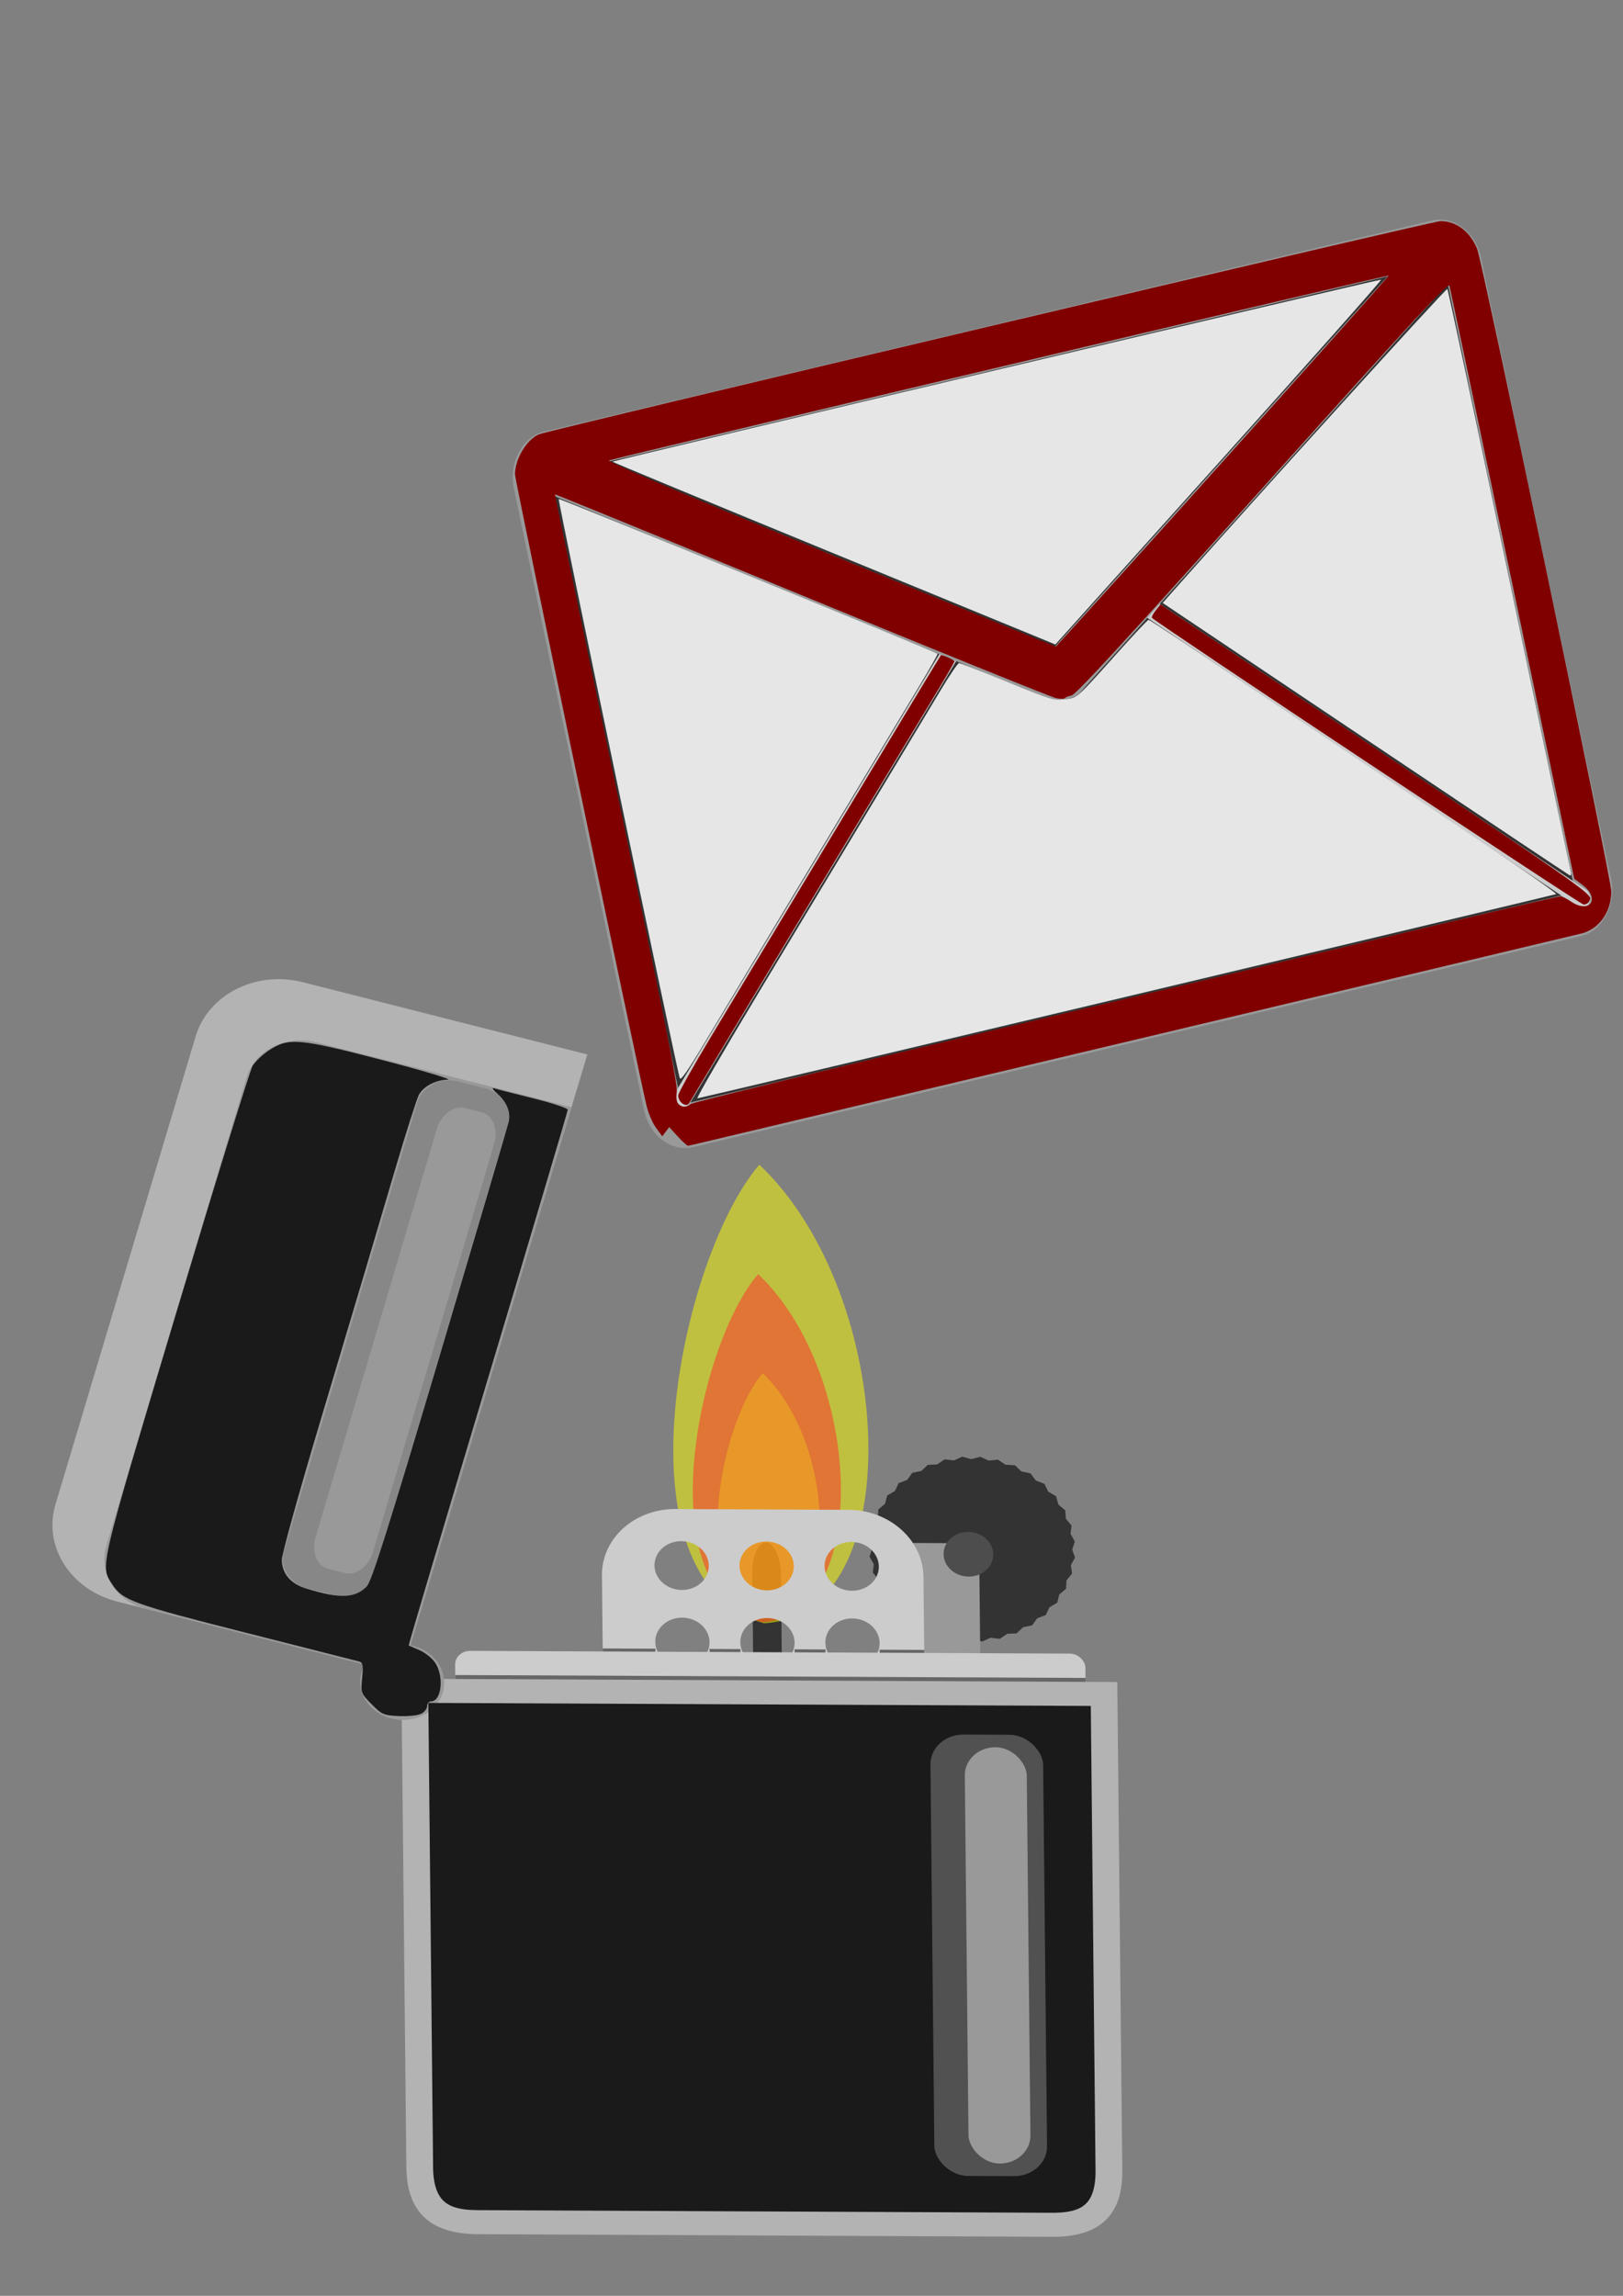 <?xml version="1.0" encoding="UTF-8" standalone="no"?>
<svg
   xmlns:dc="http://purl.org/dc/elements/1.1/"
   xmlns:cc="http://creativecommons.org/ns#"
   xmlns:rdf="http://www.w3.org/1999/02/22-rdf-syntax-ns#"
   xmlns:svg="http://www.w3.org/2000/svg"
   xmlns="http://www.w3.org/2000/svg"
   xmlns:sodipodi="http://sodipodi.sourceforge.net/DTD/sodipodi-0.dtd"
   xmlns:inkscape="http://www.inkscape.org/namespaces/inkscape"
   width="210mm"
   height="297mm"
   viewBox="0 0 210 297"
   version="1.1"
   id="svg8"
   inkscape:version="1.0.1 (3bc2e813f5, 2020-09-07)"
   sodipodi:docname="logo.svg">
  <rect x="0" y="0" width="210" height="297" fill="#808080" stroke="none"/>
  <defs
     id="defs2" />
  <sodipodi:namedview
     id="base"
     pagecolor="#ffffff"
     bordercolor="#666666"
     borderopacity="1.0"
     inkscape:pageopacity="0.0"
     inkscape:pageshadow="2"
     inkscape:zoom="0.70000001"
     inkscape:cx="327.12978"
     inkscape:cy="537.34601"
     inkscape:document-units="mm"
     inkscape:current-layer="layer1"
     inkscape:document-rotation="0"
     showgrid="false"
     inkscape:window-width="1912"
     inkscape:window-height="1031"
     inkscape:window-x="0"
     inkscape:window-y="22"
     inkscape:window-maximized="0" />
  <g
     inkscape:label="Layer 1"
     inkscape:groupmode="layer"
     id="layer1">
    <g
       id="g3767"
       transform="matrix(-0.711,0.169,0.174,0.831,124.082,-489.315)"
       style="fill:#333333;image-rendering:crisp-edges">
      <rect
         id="rect2981"
         style="fill:#333333;stroke:#999999;stroke-width:6.719;stroke-linecap:round"
         ry="3.828"
         height="104.64"
         width="169.31"
         y="613.65"
         x="59.487" />
      <g
         id="g3761"
         style="fill:#333333;stroke:#cccccc"
         transform="matrix(1,0,0,-1,0.25,1316.4)">
        <path
           id="path3763"
           inkscape:connector-curvature="0"
           sodipodi:nodetypes="cc"
           style="fill:#333333;fill-rule:evenodd;stroke:#cccccc;stroke-width:3;stroke-linecap:round"
           d="m 61.653,600.35 64.967,58.73" />
        <path
           id="path3765"
           inkscape:connector-curvature="0"
           sodipodi:nodetypes="cc"
           style="fill:#333333;fill-rule:evenodd;stroke:#cccccc;stroke-width:3;stroke-linecap:round"
           d="M 160.44,660.52 224.7,602.5" />
      </g>
      <g
         id="g3757"
         transform="translate(-0.466,-4)"
         style="fill:#333333">
        <path
           id="path2641"
           style="fill:#333333;fill-rule:evenodd;stroke:#999999;stroke-width:8;stroke-linecap:round"
           inkscape:connector-curvature="0"
           d="M 65.953,621.13 143.83,668.4" />
        <path
           id="path3755"
           style="fill:#333333;fill-rule:evenodd;stroke:#999999;stroke-width:8;stroke-linecap:round"
           inkscape:connector-curvature="0"
           d="m 145.39,668.4 77.87,-47.27" />
      </g>
      <path
         style="fill:#e6e6e6;stroke-width:1.01"
         d="M 271.51,516.522 C 156.504,489.163 61.89,466.582 61.256,466.342 c -0.633,-0.24 20.049,-14.606 45.962,-31.924 25.913,-17.318 70.899,-47.433 99.97,-66.923 29.071,-19.489 53.182,-35.435 53.58,-35.435 0.398,0 7.144,7.159 14.991,15.91 20.775,23.166 19.714,22.232 26.175,23.04 5.37,0.671 6.35,0.373 28.078,-8.521 12.383,-5.069 22.991,-9.216 23.574,-9.216 0.583,0 4.672,6.023 9.087,13.385 9.919,16.538 45.116,74.957 87.945,145.967 17.843,29.585 31.892,53.757 31.218,53.715 -0.674,-0.041 -95.32,-22.46 -210.326,-49.818 z"
         id="path387"
         transform="matrix(0.354,-0.072,0.074,0.303,10.004,577.662)" />
      <path
         style="fill:#e6e6e6;stroke-width:1.01"
         d="m 54.127,455.178 c 0.325,-1.323 13.86,-65.817 30.08,-143.321 16.219,-77.504 29.805,-141.271 30.191,-141.704 0.52,-0.585 95.713,104.226 135.669,149.376 l 3.81,4.305 -99.19,66.49 c -54.555,36.57 -99.631,66.663 -100.17,66.874 -0.559,0.219 -0.726,-0.648 -0.389,-2.02 z"
         id="path389"
         transform="matrix(0.354,-0.072,0.074,0.303,10.004,577.662)" />
      <path
         style="fill:#e6e6e6;stroke-width:1.01"
         d="m 226.242,255.033 c -44.107,-49.029 -79.845,-89.283 -79.417,-89.453 0.736,-0.293 375.84,88.493 376.451,89.105 0.159,0.159 -46.932,19.678 -104.648,43.375 -57.715,23.697 -106.569,43.768 -108.565,44.601 l -3.628,1.516 z"
         id="path391"
         transform="matrix(0.354,-0.072,0.074,0.303,10.004,577.662)" />
      <path
         style="fill:#e6e6e6;stroke-width:1.01"
         d="M 477.482,537.794 C 466.01,518.67 393.655,398.603 373.093,364.567 c -5.142,-8.512 -9.18,-15.645 -8.972,-15.853 0.964,-0.964 185.091,-76.174 185.496,-75.769 0.508,0.508 -58.002,280.836 -59.18,283.537 -0.539,1.235 -3.99,-3.744 -12.955,-18.688 z"
         id="path393"
         transform="matrix(0.354,-0.072,0.074,0.303,10.004,577.662)" />
      <path
         style="fill:#e6e6e6;stroke-width:1.01"
         d=""
         id="path395"
         transform="matrix(0.354,-0.072,0.074,0.303,10.004,577.662)" />
      <path
         style="fill:#800000;stroke-width:1.01"
         d="M 483.642,588.935 C 482.531,588.671 385.026,565.527 266.964,537.505 148.902,509.482 50.623,486.101 48.564,485.547 c -8.547,-2.301 -14.375,-10.712 -14.31,-20.652 0.042,-6.457 62.978,-308.209 65.583,-314.442 3.579,-8.565 10.227,-13.547 18.001,-13.49 4.077,0.03 435.792,102.084 441.352,104.333 6.035,2.44 11.829,12.087 11.829,19.694 0,2.6 -60.104,291.408 -64.245,308.706 -0.935,3.906 -2.933,8.613 -4.679,11.023 l -3.047,4.206 -1.701,-2.255 -1.701,-2.255 -4.256,4.617 c -2.341,2.539 -4.587,4.564 -4.993,4.5 -0.405,-0.065 -1.646,-0.333 -2.757,-0.597 z m 7.588,-20.008 c 0.822,-0.991 1.059,-3.064 0.672,-5.889 -0.468,-3.412 5.956,-35.607 29.576,-148.226 16.596,-79.127 30.072,-143.97 29.948,-144.096 -0.124,-0.126 -54.519,22.091 -120.878,49.372 -66.358,27.281 -122.366,49.94 -124.462,50.353 -2.095,0.413 -4.018,0.414 -4.272,0.003 -0.254,-0.411 -1.722,-1.001 -3.261,-1.309 -2.144,-0.43 -24.054,-24.202 -93.703,-101.667 -77.961,-86.71 -90.991,-100.78 -91.511,-98.817 -0.334,1.259 -14.188,67.065 -30.788,146.236 l -30.181,143.947 -4.072,3.067 c -8.914,6.715 -3.489,14.316 5.741,8.044 2.044,-1.389 4.356,-2.525 5.138,-2.525 0.782,0 31.83,7.226 68.997,16.057 37.166,8.831 132.351,31.407 211.522,50.167 79.171,18.761 144.612,34.718 145.426,35.461 1.957,1.787 4.54,1.711 6.109,-0.179 z M 416.751,300.017 c 79.419,-32.616 109.484,-45.392 108.143,-45.956 -2.786,-1.171 -381.323,-90.88 -381.736,-90.466 -0.397,0.397 162.363,181.597 163.117,181.597 0.262,0 49.976,-20.329 110.476,-45.175 z"
         id="path401"
         transform="matrix(0.354,-0.072,0.074,0.303,10.004,577.662)" />
      <path
         style="fill:#800000;stroke-width:1.01"
         d="m 45.074,469.89 c -1.526,-3.977 -10.372,2.185 177.237,-123.471 l 32.624,-21.851 2.403,2.988 c 1.322,1.643 2.096,3.268 1.721,3.61 -4.17,3.799 -209.722,140.295 -211.273,140.295 -1.16,0 -2.381,-0.707 -2.712,-1.571 z"
         id="path403"
         transform="matrix(0.354,-0.072,0.074,0.303,10.004,577.662)" />
      <path
         style="fill:#800000;stroke-width:1.01"
         d="m 485.828,568.688 c -1.013,-1.676 -31.925,-52.98 -71.363,-118.44 -22.929,-38.057 -45.495,-75.474 -50.148,-83.147 -4.653,-7.674 -8.46,-14.279 -8.46,-14.678 0,-0.691 6.196,-3.412 6.649,-2.92 0.327,0.355 27.555,45.442 63.585,105.291 17.727,29.446 39.632,65.799 48.678,80.783 9.046,14.985 16.448,28.19 16.448,29.345 0,3.322 -3.978,6.102 -5.389,3.766 z"
         id="path405"
         transform="matrix(0.354,-0.072,0.074,0.303,10.004,577.662)" />
    </g>
    <g
       inkscape:label="Ebene 1"
       id="layer1-5"
       transform="matrix(0.218,0.001,0.002,0.196,14.257,143.382)"
       inkscape:transform-center-x="8.2352948"
       inkscape:transform-center-y="-13.150974">
      <path
         style="opacity:0.5;fill:#ffffff;fill-opacity:1;stroke:none;stroke-width:9.5;stroke-linecap:square;stroke-linejoin:miter;stroke-miterlimit:4;stroke-dasharray:none;stroke-opacity:1"
         d="m -665.043,293.092 c -7.249,0 -13.382,5.842 -13.084,13.084 2.842,69.249 10.205,121.92 0,239.008 -0.629,7.221 5.836,13.084 13.084,13.084 9.949,-66.514 12.931,-196.649 7.283,-246.292 -0.812,-7.203 -0.035,-18.885 -7.283,-18.885 z"
         id="rect3349"
         inkscape:connector-curvature="0"
         sodipodi:nodetypes="sssccs" />
      <g
         id="g88">
        <rect
           style="opacity:1;fill:#333333;fill-opacity:1;stroke:none;stroke-width:9.5;stroke-linecap:square;stroke-linejoin:miter;stroke-miterlimit:4;stroke-dasharray:none;stroke-opacity:1"
           id="rect3432"
           width="17.004"
           height="143.965"
           x="378.309"
           y="284.592"
           ry="19.838" />
        <path
           style="opacity:0.5;fill:#ffff00;fill-opacity:1;stroke:none;stroke-width:9.5;stroke-linecap:square;stroke-linejoin:miter;stroke-miterlimit:4;stroke-dasharray:none;stroke-opacity:1"
           d="m 384.976,337.904 c -90.045,-27.491 -47.688,-241.496 0,-302.686 81.393,86.105 86.615,297.519 0,302.686 z"
           id="path3380"
           inkscape:connector-curvature="0"
           sodipodi:nodetypes="ccc" />
        <path
           sodipodi:nodetypes="ccc"
           inkscape:connector-curvature="0"
           id="path3382"
           d="m 383.588,337.199 c -68.347,-20.867 -36.196,-183.303 0,-229.747 61.779,65.356 65.743,225.826 0,229.747 z"
           style="opacity:0.5;fill:#ff2a2a;fill-opacity:1;stroke:none;stroke-width:9.5;stroke-linecap:square;stroke-linejoin:miter;stroke-miterlimit:4;stroke-dasharray:none;stroke-opacity:1" />
        <path
           style="opacity:0.5;fill:#ffff00;fill-opacity:0.502;stroke:none;stroke-width:9.5;stroke-linecap:square;stroke-linejoin:miter;stroke-miterlimit:4;stroke-dasharray:none;stroke-opacity:1"
           d="m 385.665,331.093 c -47.068,-14.37 -24.927,-126.234 0,-158.219 42.545,45.009 45.275,155.519 0,158.219 z"
           id="path3384"
           inkscape:connector-curvature="0"
           sodipodi:nodetypes="ccc" />
        <path
           inkscape:transform-center-y="1.525086"
           inkscape:transform-center-x="-1.5250786"
           d="m 552.265,331.609 -5.118,2.201 -3.056,4.658 -5.422,1.279 -3.819,4.056 -5.562,0.318 -4.465,3.331 -5.532,-0.653 -4.976,2.506 -5.335,-1.603 -5.335,1.603 -4.976,-2.506 -5.532,0.653 -4.465,-3.331 -5.562,-0.318 -3.819,-4.056 -5.422,-1.279 -3.056,-4.658 -5.118,-2.201 -2.201,-5.118 -4.658,-3.056 -1.279,-5.422 -4.056,-3.819 -0.318,-5.562 -3.331,-4.465 0.653,-5.532 -2.506,-4.976 1.603,-5.335 -1.603,-5.335 2.506,-4.976 -0.653,-5.532 3.331,-4.465 0.318,-5.562 4.056,-3.819 1.279,-5.422 4.658,-3.056 2.201,-5.118 5.118,-2.201 3.056,-4.658 5.422,-1.279 3.819,-4.056 5.562,-0.318 4.465,-3.331 5.532,0.653 4.976,-2.506 5.335,1.603 5.335,-1.603 4.976,2.506 5.532,-0.653 4.465,3.331 5.562,0.318 3.819,4.056 5.422,1.279 3.056,4.658 5.118,2.201 2.201,5.118 4.658,3.056 1.279,5.422 4.056,3.819 0.318,5.562 3.331,4.465 -0.653,5.532 2.506,4.976 -1.603,5.335 1.603,5.335 -2.506,4.976 0.653,5.532 -3.331,4.465 -0.318,5.562 -4.056,3.819 -1.279,5.422 -4.658,3.056 z"
           inkscape:randomized="0"
           inkscape:rounded="0"
           inkscape:flatsided="false"
           sodipodi:arg2="0.87266462"
           sodipodi:arg1="0.78539816"
           sodipodi:r2="59.376923"
           sodipodi:r1="61.213329"
           sodipodi:cy="288.32489"
           sodipodi:cx="508.98029"
           sodipodi:sides="36"
           id="path3428"
           style="opacity:1;fill:#333333;fill-opacity:1;stroke:none;stroke-width:9.5;stroke-linecap:square;stroke-linejoin:miter;stroke-miterlimit:4;stroke-dasharray:none;stroke-opacity:1"
           sodipodi:type="star" />
        <rect
           ry="19.838"
           y="284.455"
           x="455.305"
           height="143.965"
           width="57.813"
           id="rect3430"
           style="opacity:1;fill:#999999;fill-opacity:1;stroke:none;stroke-width:9.5;stroke-linecap:square;stroke-linejoin:miter;stroke-miterlimit:4;stroke-dasharray:none;stroke-opacity:1" />
        <path
           inkscape:connector-curvature="0"
           id="rect3373"
           d="m 333.174,262.769 c -24.436,0 -44.108,19.674 -44.108,44.11 v 105.504 c 0,24.436 19.672,44.11 44.108,44.11 h 102.614 c 24.436,0 44.108,-19.674 44.108,-44.11 V 306.879 c 0,-24.436 -19.672,-44.11 -44.108,-44.11 z m 3.238,21.204 a 16.093,16.093 0 0 1 16.093,16.093 16.093,16.093 0 0 1 -16.093,16.094 16.093,16.093 0 0 1 -16.093,-16.094 16.093,16.093 0 0 1 16.093,-16.093 z m 50.477,0 a 16.093,16.093 0 0 1 16.094,16.093 16.093,16.093 0 0 1 -16.094,16.094 16.093,16.093 0 0 1 -16.093,-16.094 16.093,16.093 0 0 1 16.093,-16.093 z m 50.478,0 a 16.093,16.093 0 0 1 16.093,16.093 16.093,16.093 0 0 1 -16.093,16.094 16.093,16.093 0 0 1 -16.093,-16.094 16.093,16.093 0 0 1 16.093,-16.093 z m -100.955,50.478 a 16.093,16.093 0 0 1 16.093,16.093 16.093,16.093 0 0 1 -16.093,16.094 16.093,16.093 0 0 1 -16.093,-16.094 16.093,16.093 0 0 1 16.093,-16.093 z m 50.477,0 a 16.093,16.093 0 0 1 16.094,16.093 16.093,16.093 0 0 1 -16.094,16.094 16.093,16.093 0 0 1 -16.093,-16.094 16.093,16.093 0 0 1 16.093,-16.093 z m 50.478,0 a 16.093,16.093 0 0 1 16.093,16.093 16.093,16.093 0 0 1 -16.093,16.094 16.093,16.093 0 0 1 -16.093,-16.094 16.093,16.093 0 0 1 16.093,-16.093 z m -100.955,50.477 a 16.093,16.093 0 0 1 16.093,16.094 16.093,16.093 0 0 1 -16.093,16.093 16.093,16.093 0 0 1 -16.093,-16.093 16.093,16.093 0 0 1 16.093,-16.094 z m 50.477,0 a 16.093,16.093 0 0 1 16.094,16.094 16.093,16.093 0 0 1 -16.094,16.093 16.093,16.093 0 0 1 -16.093,-16.093 16.093,16.093 0 0 1 16.093,-16.094 z m 50.478,0 a 16.093,16.093 0 0 1 16.093,16.094 16.093,16.093 0 0 1 -16.093,16.093 16.093,16.093 0 0 1 -16.093,-16.093 16.093,16.093 0 0 1 16.093,-16.094 z"
           style="opacity:1;fill:#cccccc;fill-opacity:1;stroke:none;stroke-width:9.5;stroke-linecap:square;stroke-linejoin:miter;stroke-miterlimit:4;stroke-dasharray:none;stroke-opacity:1" />
        <path
           inkscape:connector-curvature="0"
           id="rect3448"
           d="m 289.066,355.004 v 63.379 c 0,2.748 0.26,5.431 0.736,8.037 h 189.357 c 0.476,-2.606 0.736,-5.289 0.736,-8.037 v -63.379 h -26.525 a 16.093,16.093 0 0 1 0.09,1.541 16.093,16.093 0 0 1 -16.094,16.094 16.093,16.093 0 0 1 -16.092,-16.094 16.093,16.093 0 0 1 0.076,-1.541 h -18.457 a 16.093,16.093 0 0 1 0.088,1.541 16.093,16.093 0 0 1 -16.094,16.094 16.093,16.093 0 0 1 -16.092,-16.094 16.093,16.093 0 0 1 0.076,-1.541 h -18.457 a 16.093,16.093 0 0 1 0.088,1.541 16.093,16.093 0 0 1 -16.092,16.094 16.093,16.093 0 0 1 -16.092,-16.094 16.093,16.093 0 0 1 0.076,-1.541 h -31.33 z m 47.346,35.924 a 16.093,16.093 0 0 1 16.092,16.096 16.093,16.093 0 0 1 -16.092,16.092 16.093,16.093 0 0 1 -16.092,-16.092 16.093,16.093 0 0 1 16.092,-16.096 z m 50.477,0 a 16.093,16.093 0 0 1 16.094,16.096 16.093,16.093 0 0 1 -16.094,16.092 16.093,16.093 0 0 1 -16.092,-16.092 16.093,16.093 0 0 1 16.092,-16.096 z m 50.479,0 a 16.093,16.093 0 0 1 16.094,16.096 16.093,16.093 0 0 1 -16.094,16.092 16.093,16.093 0 0 1 -16.092,-16.092 16.093,16.093 0 0 1 16.092,-16.096 z"
           style="opacity:1;fill:#666666;fill-opacity:1;stroke:none;stroke-width:9.5;stroke-linecap:square;stroke-linejoin:miter;stroke-miterlimit:4;stroke-dasharray:none;stroke-opacity:1" />
        <rect
           style="opacity:1;fill:#cccccc;fill-opacity:1;stroke:none;stroke-width:9.5;stroke-linecap:square;stroke-linejoin:miter;stroke-miterlimit:4;stroke-dasharray:none;stroke-opacity:1"
           id="rect3446"
           width="374.084"
           height="71.416"
           x="201.381"
           y="357.004"
           ry="9.069" />
        <rect
           ry="0"
           y="373.004"
           x="201.381"
           height="71.416"
           width="374.084"
           id="rect3454"
           style="opacity:1;fill:#666666;fill-opacity:1;stroke:none;stroke-width:9.5;stroke-linecap:square;stroke-linejoin:miter;stroke-miterlimit:4;stroke-dasharray:none;stroke-opacity:1" />
        <path
           sodipodi:nodetypes="sscccss"
           inkscape:connector-curvature="0"
           id="rect3352"
           d="m -34.89,261.653 c -7.7,27.691 8.392,56.183 36.082,63.884 L 169.686,372.392 283.533,-37.002 115.04,-83.858 c -27.691,-7.7 -56.182,8.394 -63.882,36.085 z"
           style="opacity:1;fill:#b3b3b3;fill-opacity:1;stroke:none;stroke-width:9.5;stroke-linecap:square;stroke-linejoin:miter;stroke-miterlimit:4;stroke-dasharray:none;stroke-opacity:1" />
        <path
           sodipodi:nodetypes="csssscc"
           inkscape:connector-curvature="0"
           id="path3365"
           d="M 169.377,375.611 V 698.125 c 0,28.741 13.139,43.881 41.881,43.881 h 341.168 c 28.741,0 41.881,-15.139 41.881,-43.881 V 375.611 Z"
           style="opacity:1;fill:#b3b3b3;fill-opacity:1;stroke:none;stroke-width:9.5;stroke-linecap:square;stroke-linejoin:miter;stroke-miterlimit:4;stroke-dasharray:none;stroke-opacity:1" />
        <circle
           r="24.939"
           cy="377.878"
           cx="169.836"
           id="path3371"
           style="opacity:1;fill:#999999;fill-opacity:1;stroke:none;stroke-width:9.5;stroke-linecap:square;stroke-linejoin:miter;stroke-miterlimit:4;stroke-dasharray:none;stroke-opacity:1" />
        <circle
           r="14.737"
           cy="291.726"
           cx="506.713"
           id="path3434"
           style="opacity:1;fill:#4d4d4d;fill-opacity:1;stroke:none;stroke-width:9.5;stroke-linecap:square;stroke-linejoin:miter;stroke-miterlimit:4;stroke-dasharray:none;stroke-opacity:1" />
        <path
           d="M 185.248,391.482 V 698.125 c 0,11.952 2.655,18.415 5.9,21.896 3.246,3.481 8.525,6.113 20.109,6.113 h 341.168 c 11.584,0 16.864,-2.632 20.109,-6.113 3.246,-3.481 5.9,-9.944 5.9,-21.896 V 391.482 Z"
           id="path3438"
           style="opacity:1;fill:#1a1a1a;fill-opacity:1;stroke:none;stroke-width:9.5;stroke-linecap:square;stroke-linejoin:miter;stroke-miterlimit:4;stroke-dasharray:none;stroke-opacity:1"
           inkscape:original="M 169.37695 375.61133 L 169.37695 698.125 C 169.37695 726.86644 182.51637 742.00586 211.25781 742.00586 L 552.42578 742.00586 C 581.16721 742.00586 594.30664 726.86644 594.30664 698.125 L 594.30664 375.61133 L 169.37695 375.61133 z "
           inkscape:radius="-15.870207"
           sodipodi:type="inkscape:offset" />
        <rect
           ry="19.838"
           y="410.752"
           x="482.908"
           height="291.332"
           width="66.882"
           id="rect3440"
           style="opacity:0.25;fill:#f9f9f9;fill-opacity:1;stroke:none;stroke-width:9.5;stroke-linecap:square;stroke-linejoin:miter;stroke-miterlimit:4;stroke-dasharray:none;stroke-opacity:1" />
        <path
           d="m 100.049,-67.701 c -14.373,0.419 -27.338,9.859 -31.484,24.768 L -17.482,266.492 c -5.103,18.349 5.168,36.536 23.516,41.639 L 157.119,350.146 261.287,-24.436 110.201,-66.451 c -3.44,-0.957 -6.836,-1.347 -10.152,-1.25 z"
           id="path3444"
           style="opacity:1;fill:#999999;fill-opacity:1;stroke:none;stroke-width:9.5;stroke-linecap:square;stroke-linejoin:miter;stroke-miterlimit:4;stroke-dasharray:none;stroke-opacity:1"
           inkscape:original="M 99.521484 -85.759766 C 77.395666 -85.114802 57.414794 -70.272112 51.158203 -47.773438 L -34.888672 261.65234 C -42.589082 289.34301 -26.49731 317.83669 1.1933594 325.53711 L 169.68555 372.39258 L 283.5332 -37.001953 L 115.04102 -83.857422 C 109.84901 -85.301251 104.62744 -85.908603 99.521484 -85.759766 z "
           inkscape:radius="-18.066618"
           sodipodi:type="inkscape:offset"
           transform="translate(12.567,22.246)" />
        <g
           transform="rotate(105.417,381.526,218.27)"
           id="g65">
          <path
             style="opacity:0.25;fill:#515151;fill-opacity:1;stroke:none;stroke-width:9.5;stroke-linecap:square;stroke-linejoin:miter;stroke-miterlimit:4;stroke-dasharray:none;stroke-opacity:1"
             d="m 547.089,433.816 v 15.956 c 0,10.99 -8.848,19.838 -19.838,19.838 H 219.345 c -10.99,0 -19.838,-8.848 -19.838,-19.838 v -15.956 c 0,-10.99 8.848,-19.838 19.838,-19.838 h 307.906 c 10.99,0 19.838,8.848 19.838,19.838 z"
             id="rect27"
             inkscape:connector-curvature="0"
             sodipodi:nodetypes="sssssssss" />
          <path
             sodipodi:nodetypes="sssssssss"
             inkscape:connector-curvature="0"
             id="path59"
             d="m 531.278,431.254 v 10.125 c 0,6.974 -8.043,12.588 -18.033,12.588 H 233.352 c -9.99,0 -18.033,-5.614 -18.033,-12.588 v -10.125 c 0,-6.974 8.043,-12.588 18.033,-12.588 h 279.892 c 9.99,0 18.033,5.614 18.033,12.588 z"
             style="opacity:1;fill:#999999;fill-opacity:1;stroke:none;stroke-width:7.215;stroke-linecap:square;stroke-linejoin:miter;stroke-miterlimit:4;stroke-dasharray:none;stroke-opacity:1" />
        </g>
        <rect
           style="opacity:1;fill:#999999;fill-opacity:1;stroke:none;stroke-width:6.84;stroke-linecap:square;stroke-linejoin:miter;stroke-miterlimit:4;stroke-dasharray:none;stroke-opacity:1"
           id="rect61"
           width="36.764"
           height="274.767"
           x="503.237"
           y="419.035"
           ry="18.71" />
        <path
           style="fill:#1a1a1a;fill-opacity:1;stroke-width:1.01"
           d="m 619.76,795.553 c -1.25,-0.634 -2.273,-1.992 -2.273,-3.018 0,-1.026 -0.666,-1.866 -1.48,-1.866 -3.812,0 -4.81,-9.573 -1.554,-14.913 1.105,-1.813 3.717,-4.072 5.805,-5.021 2.087,-0.949 3.917,-1.785 4.066,-1.858 0.149,-0.073 -12.92,-46.87 -29.042,-103.993 C 579.16,607.762 565.969,560.531 565.969,559.927 c 0,-0.604 5.796,-2.626 12.879,-4.492 7.084,-1.867 13.561,-3.633 14.395,-3.925 0.833,-0.292 0.261,0.652 -1.273,2.098 -3.58,3.375 -5.048,7.299 -4.194,11.215 0.373,1.709 11.721,42.588 25.218,90.843 18.934,67.692 25.06,88.289 26.816,90.158 4.373,4.655 9.91,4.852 22.362,0.795 5.787,-1.885 8.972,-5.867 8.997,-11.247 0.01,-2.088 -6.18,-25.842 -13.755,-52.788 -7.575,-26.946 -15.29,-54.447 -17.145,-61.114 -1.854,-6.667 -6.658,-23.941 -10.675,-38.386 -4.017,-14.445 -7.938,-27.506 -8.712,-29.025 -1.703,-3.339 -6.15,-5.799 -10.668,-5.901 -1.838,-0.042 8.902,-3.457 23.941,-7.613 31.206,-8.624 34.864,-8.957 42.161,-3.829 2.315,1.627 4.983,4.316 5.929,5.975 0.946,1.659 13.623,45.247 28.172,96.861 28.464,100.982 27.791,97.931 23.249,105.4 -3.771,6.201 -7.724,7.712 -49.508,18.934 -21.946,5.894 -40.652,10.938 -41.57,11.21 -1.389,0.411 -1.579,1.486 -1.132,6.417 0.526,5.805 0.457,6.009 -3.492,10.243 -3.75,4.02 -4.443,4.342 -9.98,4.635 -3.273,0.173 -6.973,-0.204 -8.223,-0.837 z"
           id="path407"
           transform="matrix(-1.609,0.01,-0.018,1.692,1192.291,-953.529)" />
      </g>
    </g>
  </g>
  <script
     id="mesh_polyfill"
     type="text/javascript">
!function(){const t=&quot;http://www.w3.org/2000/svg&quot;,e=&quot;http://www.w3.org/1999/xlink&quot;,s=&quot;http://www.w3.org/1999/xhtml&quot;,r=2;if(document.createElementNS(t,&quot;meshgradient&quot;).x)return;const n=(t,e,s,r)=&gt;{let n=new x(.5*(e.x+s.x),.5*(e.y+s.y)),o=new x(.5*(t.x+e.x),.5*(t.y+e.y)),i=new x(.5*(s.x+r.x),.5*(s.y+r.y)),a=new x(.5*(n.x+o.x),.5*(n.y+o.y)),h=new x(.5*(n.x+i.x),.5*(n.y+i.y)),l=new x(.5*(a.x+h.x),.5*(a.y+h.y));return[[t,o,a,l],[l,h,i,r]]},o=t=&gt;{let e=t[0].distSquared(t[1]),s=t[2].distSquared(t[3]),r=.25*t[0].distSquared(t[2]),n=.25*t[1].distSquared(t[3]),o=e&gt;s?e:s,i=r&gt;n?r:n;return 18*(o&gt;i?o:i)},i=(t,e)=&gt;Math.sqrt(t.distSquared(e)),a=(t,e)=&gt;t.scale(2/3).add(e.scale(1/3)),h=t=&gt;{let e,s,r,n,o,i,a,h=new g;return t.match(/(\w+\(\s*[^)]+\))+/g).forEach(t=&gt;{let l=t.match(/[\w.-]+/g),d=l.shift();switch(d){case&quot;translate&quot;:2===l.length?e=new g(1,0,0,1,l[0],l[1]):(console.error(&quot;mesh.js: translate does not have 2 arguments!&quot;),e=new g(1,0,0,1,0,0)),h=h.append(e);break;case&quot;scale&quot;:1===l.length?s=new g(l[0],0,0,l[0],0,0):2===l.length?s=new g(l[0],0,0,l[1],0,0):(console.error(&quot;mesh.js: scale does not have 1 or 2 arguments!&quot;),s=new g(1,0,0,1,0,0)),h=h.append(s);break;case&quot;rotate&quot;:if(3===l.length&amp;&amp;(e=new g(1,0,0,1,l[1],l[2]),h=h.append(e)),l[0]){r=l[0]*Math.PI/180;let t=Math.cos(r),e=Math.sin(r);Math.abs(t)&lt;1e-16&amp;&amp;(t=0),Math.abs(e)&lt;1e-16&amp;&amp;(e=0),a=new g(t,e,-e,t,0,0),h=h.append(a)}else console.error(&quot;math.js: No argument to rotate transform!&quot;);3===l.length&amp;&amp;(e=new g(1,0,0,1,-l[1],-l[2]),h=h.append(e));break;case&quot;skewX&quot;:l[0]?(r=l[0]*Math.PI/180,n=Math.tan(r),o=new g(1,0,n,1,0,0),h=h.append(o)):console.error(&quot;math.js: No argument to skewX transform!&quot;);break;case&quot;skewY&quot;:l[0]?(r=l[0]*Math.PI/180,n=Math.tan(r),i=new g(1,n,0,1,0,0),h=h.append(i)):console.error(&quot;math.js: No argument to skewY transform!&quot;);break;case&quot;matrix&quot;:6===l.length?h=h.append(new g(...l)):console.error(&quot;math.js: Incorrect number of arguments for matrix!&quot;);break;default:console.error(&quot;mesh.js: Unhandled transform type: &quot;+d)}}),h},l=t=&gt;{let e=[],s=t.split(/[ ,]+/);for(let t=0,r=s.length-1;t&lt;r;t+=2)e.push(new x(parseFloat(s[t]),parseFloat(s[t+1])));return e},d=(t,e)=&gt;{for(let s in e)t.setAttribute(s,e[s])},c=(t,e,s,r,n)=&gt;{let o,i,a=[0,0,0,0];for(let h=0;h&lt;3;++h)e[h]&lt;t[h]&amp;&amp;e[h]&lt;s[h]||t[h]&lt;e[h]&amp;&amp;s[h]&lt;e[h]?a[h]=0:(a[h]=.5*((e[h]-t[h])/r+(s[h]-e[h])/n),o=Math.abs(3*(e[h]-t[h])/r),i=Math.abs(3*(s[h]-e[h])/n),a[h]&gt;o?a[h]=o:a[h]&gt;i&amp;&amp;(a[h]=i));return a},u=[[1,0,0,0,0,0,0,0,0,0,0,0,0,0,0,0],[0,0,0,0,1,0,0,0,0,0,0,0,0,0,0,0],[-3,3,0,0,-2,-1,0,0,0,0,0,0,0,0,0,0],[2,-2,0,0,1,1,0,0,0,0,0,0,0,0,0,0],[0,0,0,0,0,0,0,0,1,0,0,0,0,0,0,0],[0,0,0,0,0,0,0,0,0,0,0,0,1,0,0,0],[0,0,0,0,0,0,0,0,-3,3,0,0,-2,-1,0,0],[0,0,0,0,0,0,0,0,2,-2,0,0,1,1,0,0],[-3,0,3,0,0,0,0,0,-2,0,-1,0,0,0,0,0],[0,0,0,0,-3,0,3,0,0,0,0,0,-2,0,-1,0],[9,-9,-9,9,6,3,-6,-3,6,-6,3,-3,4,2,2,1],[-6,6,6,-6,-3,-3,3,3,-4,4,-2,2,-2,-2,-1,-1],[2,0,-2,0,0,0,0,0,1,0,1,0,0,0,0,0],[0,0,0,0,2,0,-2,0,0,0,0,0,1,0,1,0],[-6,6,6,-6,-4,-2,4,2,-3,3,-3,3,-2,-1,-2,-1],[4,-4,-4,4,2,2,-2,-2,2,-2,2,-2,1,1,1,1]],f=t=&gt;{let e=[];for(let s=0;s&lt;16;++s){e[s]=0;for(let r=0;r&lt;16;++r)e[s]+=u[s][r]*t[r]}return e},p=(t,e,s)=&gt;{const r=e*e,n=s*s,o=e*e*e,i=s*s*s;return t[0]+t[1]*e+t[2]*r+t[3]*o+t[4]*s+t[5]*s*e+t[6]*s*r+t[7]*s*o+t[8]*n+t[9]*n*e+t[10]*n*r+t[11]*n*o+t[12]*i+t[13]*i*e+t[14]*i*r+t[15]*i*o},y=t=&gt;{let e=[],s=[],r=[];for(let s=0;s&lt;4;++s)e[s]=[],e[s][0]=n(t[0][s],t[1][s],t[2][s],t[3][s]),e[s][1]=[],e[s][1].push(...n(...e[s][0][0])),e[s][1].push(...n(...e[s][0][1])),e[s][2]=[],e[s][2].push(...n(...e[s][1][0])),e[s][2].push(...n(...e[s][1][1])),e[s][2].push(...n(...e[s][1][2])),e[s][2].push(...n(...e[s][1][3]));for(let t=0;t&lt;8;++t){s[t]=[];for(let r=0;r&lt;4;++r)s[t][r]=[],s[t][r][0]=n(e[0][2][t][r],e[1][2][t][r],e[2][2][t][r],e[3][2][t][r]),s[t][r][1]=[],s[t][r][1].push(...n(...s[t][r][0][0])),s[t][r][1].push(...n(...s[t][r][0][1])),s[t][r][2]=[],s[t][r][2].push(...n(...s[t][r][1][0])),s[t][r][2].push(...n(...s[t][r][1][1])),s[t][r][2].push(...n(...s[t][r][1][2])),s[t][r][2].push(...n(...s[t][r][1][3]))}for(let t=0;t&lt;8;++t){r[t]=[];for(let e=0;e&lt;8;++e)r[t][e]=[],r[t][e][0]=s[t][0][2][e],r[t][e][1]=s[t][1][2][e],r[t][e][2]=s[t][2][2][e],r[t][e][3]=s[t][3][2][e]}return r};class x{constructor(t,e){this.x=t||0,this.y=e||0}toString(){return`(x=${this.x}, y=${this.y})`}clone(){return new x(this.x,this.y)}add(t){return new x(this.x+t.x,this.y+t.y)}scale(t){return void 0===t.x?new x(this.x*t,this.y*t):new x(this.x*t.x,this.y*t.y)}distSquared(t){let e=this.x-t.x,s=this.y-t.y;return e*e+s*s}transform(t){let e=this.x*t.a+this.y*t.c+t.e,s=this.x*t.b+this.y*t.d+t.f;return new x(e,s)}}class g{constructor(t,e,s,r,n,o){void 0===t?(this.a=1,this.b=0,this.c=0,this.d=1,this.e=0,this.f=0):(this.a=t,this.b=e,this.c=s,this.d=r,this.e=n,this.f=o)}toString(){return`affine: ${this.a} ${this.c} ${this.e} \n       ${this.b} ${this.d} ${this.f}`}append(t){t instanceof g||console.error(&quot;mesh.js: argument to Affine.append is not affine!&quot;);let e=this.a*t.a+this.c*t.b,s=this.b*t.a+this.d*t.b,r=this.a*t.c+this.c*t.d,n=this.b*t.c+this.d*t.d,o=this.a*t.e+this.c*t.f+this.e,i=this.b*t.e+this.d*t.f+this.f;return new g(e,s,r,n,o,i)}}class w{constructor(t,e){this.nodes=t,this.colors=e}paintCurve(t,e){if(o(this.nodes)&gt;r){const s=n(...this.nodes);let r=[[],[]],o=[[],[]];for(let t=0;t&lt;4;++t)r[0][t]=this.colors[0][t],r[1][t]=(this.colors[0][t]+this.colors[1][t])/2,o[0][t]=r[1][t],o[1][t]=this.colors[1][t];let i=new w(s[0],r),a=new w(s[1],o);i.paintCurve(t,e),a.paintCurve(t,e)}else{let s=Math.round(this.nodes[0].x);if(s&gt;=0&amp;&amp;s&lt;e){let r=4*(~~this.nodes[0].y*e+s);t[r]=Math.round(this.colors[0][0]),t[r+1]=Math.round(this.colors[0][1]),t[r+2]=Math.round(this.colors[0][2]),t[r+3]=Math.round(this.colors[0][3])}}}}class m{constructor(t,e){this.nodes=t,this.colors=e}split(){let t=[[],[],[],[]],e=[[],[],[],[]],s=[[[],[]],[[],[]]],r=[[[],[]],[[],[]]];for(let s=0;s&lt;4;++s){const r=n(this.nodes[0][s],this.nodes[1][s],this.nodes[2][s],this.nodes[3][s]);t[0][s]=r[0][0],t[1][s]=r[0][1],t[2][s]=r[0][2],t[3][s]=r[0][3],e[0][s]=r[1][0],e[1][s]=r[1][1],e[2][s]=r[1][2],e[3][s]=r[1][3]}for(let t=0;t&lt;4;++t)s[0][0][t]=this.colors[0][0][t],s[0][1][t]=this.colors[0][1][t],s[1][0][t]=(this.colors[0][0][t]+this.colors[1][0][t])/2,s[1][1][t]=(this.colors[0][1][t]+this.colors[1][1][t])/2,r[0][0][t]=s[1][0][t],r[0][1][t]=s[1][1][t],r[1][0][t]=this.colors[1][0][t],r[1][1][t]=this.colors[1][1][t];return[new m(t,s),new m(e,r)]}paint(t,e){let s,n=!1;for(let t=0;t&lt;4;++t)if((s=o([this.nodes[0][t],this.nodes[1][t],this.nodes[2][t],this.nodes[3][t]]))&gt;r){n=!0;break}if(n){let s=this.split();s[0].paint(t,e),s[1].paint(t,e)}else{new w([...this.nodes[0]],[...this.colors[0]]).paintCurve(t,e)}}}class b{constructor(t){this.readMesh(t),this.type=t.getAttribute(&quot;type&quot;)||&quot;bilinear&quot;}readMesh(t){let e=[[]],s=[[]],r=Number(t.getAttribute(&quot;x&quot;)),n=Number(t.getAttribute(&quot;y&quot;));e[0][0]=new x(r,n);let o=t.children;for(let t=0,r=o.length;t&lt;r;++t){e[3*t+1]=[],e[3*t+2]=[],e[3*t+3]=[],s[t+1]=[];let r=o[t].children;for(let n=0,o=r.length;n&lt;o;++n){let o=r[n].children;for(let r=0,i=o.length;r&lt;i;++r){let i=r;0!==t&amp;&amp;++i;let h,d=o[r].getAttribute(&quot;path&quot;),c=&quot;l&quot;;null!=d&amp;&amp;(c=(h=d.match(/\s*([lLcC])\s*(.*)/))[1]);let u=l(h[2]);switch(c){case&quot;l&quot;:0===i?(e[3*t][3*n+3]=u[0].add(e[3*t][3*n]),e[3*t][3*n+1]=a(e[3*t][3*n],e[3*t][3*n+3]),e[3*t][3*n+2]=a(e[3*t][3*n+3],e[3*t][3*n])):1===i?(e[3*t+3][3*n+3]=u[0].add(e[3*t][3*n+3]),e[3*t+1][3*n+3]=a(e[3*t][3*n+3],e[3*t+3][3*n+3]),e[3*t+2][3*n+3]=a(e[3*t+3][3*n+3],e[3*t][3*n+3])):2===i?(0===n&amp;&amp;(e[3*t+3][3*n+0]=u[0].add(e[3*t+3][3*n+3])),e[3*t+3][3*n+1]=a(e[3*t+3][3*n],e[3*t+3][3*n+3]),e[3*t+3][3*n+2]=a(e[3*t+3][3*n+3],e[3*t+3][3*n])):(e[3*t+1][3*n]=a(e[3*t][3*n],e[3*t+3][3*n]),e[3*t+2][3*n]=a(e[3*t+3][3*n],e[3*t][3*n]));break;case&quot;L&quot;:0===i?(e[3*t][3*n+3]=u[0],e[3*t][3*n+1]=a(e[3*t][3*n],e[3*t][3*n+3]),e[3*t][3*n+2]=a(e[3*t][3*n+3],e[3*t][3*n])):1===i?(e[3*t+3][3*n+3]=u[0],e[3*t+1][3*n+3]=a(e[3*t][3*n+3],e[3*t+3][3*n+3]),e[3*t+2][3*n+3]=a(e[3*t+3][3*n+3],e[3*t][3*n+3])):2===i?(0===n&amp;&amp;(e[3*t+3][3*n+0]=u[0]),e[3*t+3][3*n+1]=a(e[3*t+3][3*n],e[3*t+3][3*n+3]),e[3*t+3][3*n+2]=a(e[3*t+3][3*n+3],e[3*t+3][3*n])):(e[3*t+1][3*n]=a(e[3*t][3*n],e[3*t+3][3*n]),e[3*t+2][3*n]=a(e[3*t+3][3*n],e[3*t][3*n]));break;case&quot;c&quot;:0===i?(e[3*t][3*n+1]=u[0].add(e[3*t][3*n]),e[3*t][3*n+2]=u[1].add(e[3*t][3*n]),e[3*t][3*n+3]=u[2].add(e[3*t][3*n])):1===i?(e[3*t+1][3*n+3]=u[0].add(e[3*t][3*n+3]),e[3*t+2][3*n+3]=u[1].add(e[3*t][3*n+3]),e[3*t+3][3*n+3]=u[2].add(e[3*t][3*n+3])):2===i?(e[3*t+3][3*n+2]=u[0].add(e[3*t+3][3*n+3]),e[3*t+3][3*n+1]=u[1].add(e[3*t+3][3*n+3]),0===n&amp;&amp;(e[3*t+3][3*n+0]=u[2].add(e[3*t+3][3*n+3]))):(e[3*t+2][3*n]=u[0].add(e[3*t+3][3*n]),e[3*t+1][3*n]=u[1].add(e[3*t+3][3*n]));break;case&quot;C&quot;:0===i?(e[3*t][3*n+1]=u[0],e[3*t][3*n+2]=u[1],e[3*t][3*n+3]=u[2]):1===i?(e[3*t+1][3*n+3]=u[0],e[3*t+2][3*n+3]=u[1],e[3*t+3][3*n+3]=u[2]):2===i?(e[3*t+3][3*n+2]=u[0],e[3*t+3][3*n+1]=u[1],0===n&amp;&amp;(e[3*t+3][3*n+0]=u[2])):(e[3*t+2][3*n]=u[0],e[3*t+1][3*n]=u[1]);break;default:console.error(&quot;mesh.js: &quot;+c+&quot; invalid path type.&quot;)}if(0===t&amp;&amp;0===n||r&gt;0){let e=window.getComputedStyle(o[r]).stopColor.match(/^rgb\s*\(\s*(\d+)\s*,\s*(\d+)\s*,\s*(\d+)\s*\)$/i),a=window.getComputedStyle(o[r]).stopOpacity,h=255;a&amp;&amp;(h=Math.floor(255*a)),e&amp;&amp;(0===i?(s[t][n]=[],s[t][n][0]=Math.floor(e[1]),s[t][n][1]=Math.floor(e[2]),s[t][n][2]=Math.floor(e[3]),s[t][n][3]=h):1===i?(s[t][n+1]=[],s[t][n+1][0]=Math.floor(e[1]),s[t][n+1][1]=Math.floor(e[2]),s[t][n+1][2]=Math.floor(e[3]),s[t][n+1][3]=h):2===i?(s[t+1][n+1]=[],s[t+1][n+1][0]=Math.floor(e[1]),s[t+1][n+1][1]=Math.floor(e[2]),s[t+1][n+1][2]=Math.floor(e[3]),s[t+1][n+1][3]=h):3===i&amp;&amp;(s[t+1][n]=[],s[t+1][n][0]=Math.floor(e[1]),s[t+1][n][1]=Math.floor(e[2]),s[t+1][n][2]=Math.floor(e[3]),s[t+1][n][3]=h))}}e[3*t+1][3*n+1]=new x,e[3*t+1][3*n+2]=new x,e[3*t+2][3*n+1]=new x,e[3*t+2][3*n+2]=new x,e[3*t+1][3*n+1].x=(-4*e[3*t][3*n].x+6*(e[3*t][3*n+1].x+e[3*t+1][3*n].x)+-2*(e[3*t][3*n+3].x+e[3*t+3][3*n].x)+3*(e[3*t+3][3*n+1].x+e[3*t+1][3*n+3].x)+-1*e[3*t+3][3*n+3].x)/9,e[3*t+1][3*n+2].x=(-4*e[3*t][3*n+3].x+6*(e[3*t][3*n+2].x+e[3*t+1][3*n+3].x)+-2*(e[3*t][3*n].x+e[3*t+3][3*n+3].x)+3*(e[3*t+3][3*n+2].x+e[3*t+1][3*n].x)+-1*e[3*t+3][3*n].x)/9,e[3*t+2][3*n+1].x=(-4*e[3*t+3][3*n].x+6*(e[3*t+3][3*n+1].x+e[3*t+2][3*n].x)+-2*(e[3*t+3][3*n+3].x+e[3*t][3*n].x)+3*(e[3*t][3*n+1].x+e[3*t+2][3*n+3].x)+-1*e[3*t][3*n+3].x)/9,e[3*t+2][3*n+2].x=(-4*e[3*t+3][3*n+3].x+6*(e[3*t+3][3*n+2].x+e[3*t+2][3*n+3].x)+-2*(e[3*t+3][3*n].x+e[3*t][3*n+3].x)+3*(e[3*t][3*n+2].x+e[3*t+2][3*n].x)+-1*e[3*t][3*n].x)/9,e[3*t+1][3*n+1].y=(-4*e[3*t][3*n].y+6*(e[3*t][3*n+1].y+e[3*t+1][3*n].y)+-2*(e[3*t][3*n+3].y+e[3*t+3][3*n].y)+3*(e[3*t+3][3*n+1].y+e[3*t+1][3*n+3].y)+-1*e[3*t+3][3*n+3].y)/9,e[3*t+1][3*n+2].y=(-4*e[3*t][3*n+3].y+6*(e[3*t][3*n+2].y+e[3*t+1][3*n+3].y)+-2*(e[3*t][3*n].y+e[3*t+3][3*n+3].y)+3*(e[3*t+3][3*n+2].y+e[3*t+1][3*n].y)+-1*e[3*t+3][3*n].y)/9,e[3*t+2][3*n+1].y=(-4*e[3*t+3][3*n].y+6*(e[3*t+3][3*n+1].y+e[3*t+2][3*n].y)+-2*(e[3*t+3][3*n+3].y+e[3*t][3*n].y)+3*(e[3*t][3*n+1].y+e[3*t+2][3*n+3].y)+-1*e[3*t][3*n+3].y)/9,e[3*t+2][3*n+2].y=(-4*e[3*t+3][3*n+3].y+6*(e[3*t+3][3*n+2].y+e[3*t+2][3*n+3].y)+-2*(e[3*t+3][3*n].y+e[3*t][3*n+3].y)+3*(e[3*t][3*n+2].y+e[3*t+2][3*n].y)+-1*e[3*t][3*n].y)/9}}this.nodes=e,this.colors=s}paintMesh(t,e){let s=(this.nodes.length-1)/3,r=(this.nodes[0].length-1)/3;if(&quot;bilinear&quot;===this.type||s&lt;2||r&lt;2){let n;for(let o=0;o&lt;s;++o)for(let s=0;s&lt;r;++s){let r=[];for(let t=3*o,e=3*o+4;t&lt;e;++t)r.push(this.nodes[t].slice(3*s,3*s+4));let i=[];i.push(this.colors[o].slice(s,s+2)),i.push(this.colors[o+1].slice(s,s+2)),(n=new m(r,i)).paint(t,e)}}else{let n,o,a,h,l,d,u;const x=s,g=r;s++,r++;let w=new Array(s);for(let t=0;t&lt;s;++t){w[t]=new Array(r);for(let e=0;e&lt;r;++e)w[t][e]=[],w[t][e][0]=this.nodes[3*t][3*e],w[t][e][1]=this.colors[t][e]}for(let t=0;t&lt;s;++t)for(let e=0;e&lt;r;++e)0!==t&amp;&amp;t!==x&amp;&amp;(n=i(w[t-1][e][0],w[t][e][0]),o=i(w[t+1][e][0],w[t][e][0]),w[t][e][2]=c(w[t-1][e][1],w[t][e][1],w[t+1][e][1],n,o)),0!==e&amp;&amp;e!==g&amp;&amp;(n=i(w[t][e-1][0],w[t][e][0]),o=i(w[t][e+1][0],w[t][e][0]),w[t][e][3]=c(w[t][e-1][1],w[t][e][1],w[t][e+1][1],n,o));for(let t=0;t&lt;r;++t){w[0][t][2]=[],w[x][t][2]=[];for(let e=0;e&lt;4;++e)n=i(w[1][t][0],w[0][t][0]),o=i(w[x][t][0],w[x-1][t][0]),w[0][t][2][e]=n&gt;0?2*(w[1][t][1][e]-w[0][t][1][e])/n-w[1][t][2][e]:0,w[x][t][2][e]=o&gt;0?2*(w[x][t][1][e]-w[x-1][t][1][e])/o-w[x-1][t][2][e]:0}for(let t=0;t&lt;s;++t){w[t][0][3]=[],w[t][g][3]=[];for(let e=0;e&lt;4;++e)n=i(w[t][1][0],w[t][0][0]),o=i(w[t][g][0],w[t][g-1][0]),w[t][0][3][e]=n&gt;0?2*(w[t][1][1][e]-w[t][0][1][e])/n-w[t][1][3][e]:0,w[t][g][3][e]=o&gt;0?2*(w[t][g][1][e]-w[t][g-1][1][e])/o-w[t][g-1][3][e]:0}for(let s=0;s&lt;x;++s)for(let r=0;r&lt;g;++r){let n=i(w[s][r][0],w[s+1][r][0]),o=i(w[s][r+1][0],w[s+1][r+1][0]),c=i(w[s][r][0],w[s][r+1][0]),x=i(w[s+1][r][0],w[s+1][r+1][0]),g=[[],[],[],[]];for(let t=0;t&lt;4;++t){(d=[])[0]=w[s][r][1][t],d[1]=w[s+1][r][1][t],d[2]=w[s][r+1][1][t],d[3]=w[s+1][r+1][1][t],d[4]=w[s][r][2][t]*n,d[5]=w[s+1][r][2][t]*n,d[6]=w[s][r+1][2][t]*o,d[7]=w[s+1][r+1][2][t]*o,d[8]=w[s][r][3][t]*c,d[9]=w[s+1][r][3][t]*x,d[10]=w[s][r+1][3][t]*c,d[11]=w[s+1][r+1][3][t]*x,d[12]=0,d[13]=0,d[14]=0,d[15]=0,u=f(d);for(let e=0;e&lt;9;++e){g[t][e]=[];for(let s=0;s&lt;9;++s)g[t][e][s]=p(u,e/8,s/8),g[t][e][s]&gt;255?g[t][e][s]=255:g[t][e][s]&lt;0&amp;&amp;(g[t][e][s]=0)}}h=[];for(let t=3*s,e=3*s+4;t&lt;e;++t)h.push(this.nodes[t].slice(3*r,3*r+4));l=y(h);for(let s=0;s&lt;8;++s)for(let r=0;r&lt;8;++r)(a=new m(l[s][r],[[[g[0][s][r],g[1][s][r],g[2][s][r],g[3][s][r]],[g[0][s][r+1],g[1][s][r+1],g[2][s][r+1],g[3][s][r+1]]],[[g[0][s+1][r],g[1][s+1][r],g[2][s+1][r],g[3][s+1][r]],[g[0][s+1][r+1],g[1][s+1][r+1],g[2][s+1][r+1],g[3][s+1][r+1]]]])).paint(t,e)}}}transform(t){if(t instanceof x)for(let e=0,s=this.nodes.length;e&lt;s;++e)for(let s=0,r=this.nodes[0].length;s&lt;r;++s)this.nodes[e][s]=this.nodes[e][s].add(t);else if(t instanceof g)for(let e=0,s=this.nodes.length;e&lt;s;++e)for(let s=0,r=this.nodes[0].length;s&lt;r;++s)this.nodes[e][s]=this.nodes[e][s].transform(t)}scale(t){for(let e=0,s=this.nodes.length;e&lt;s;++e)for(let s=0,r=this.nodes[0].length;s&lt;r;++s)this.nodes[e][s]=this.nodes[e][s].scale(t)}}document.querySelectorAll(&quot;rect,circle,ellipse,path,text&quot;).forEach((r,n)=&gt;{let o=r.getAttribute(&quot;id&quot;);o||(o=&quot;patchjs_shape&quot;+n,r.setAttribute(&quot;id&quot;,o));const i=r.style.fill.match(/^url\(\s*&quot;?\s*#([^\s&quot;]+)&quot;?\s*\)/),a=r.style.stroke.match(/^url\(\s*&quot;?\s*#([^\s&quot;]+)&quot;?\s*\)/);if(i&amp;&amp;i[1]){const a=document.getElementById(i[1]);if(a&amp;&amp;&quot;meshgradient&quot;===a.nodeName){const i=r.getBBox();let l=document.createElementNS(s,&quot;canvas&quot;);d(l,{width:i.width,height:i.height});const c=l.getContext(&quot;2d&quot;);let u=c.createImageData(i.width,i.height);const f=new b(a);&quot;objectBoundingBox&quot;===a.getAttribute(&quot;gradientUnits&quot;)&amp;&amp;f.scale(new x(i.width,i.height));const p=a.getAttribute(&quot;gradientTransform&quot;);null!=p&amp;&amp;f.transform(h(p)),&quot;userSpaceOnUse&quot;===a.getAttribute(&quot;gradientUnits&quot;)&amp;&amp;f.transform(new x(-i.x,-i.y)),f.paintMesh(u.data,l.width),c.putImageData(u,0,0);const y=document.createElementNS(t,&quot;image&quot;);d(y,{width:i.width,height:i.height,x:i.x,y:i.y});let g=l.toDataURL();y.setAttributeNS(e,&quot;xlink:href&quot;,g),r.parentNode.insertBefore(y,r),r.style.fill=&quot;none&quot;;const w=document.createElementNS(t,&quot;use&quot;);w.setAttributeNS(e,&quot;xlink:href&quot;,&quot;#&quot;+o);const m=&quot;patchjs_clip&quot;+n,M=document.createElementNS(t,&quot;clipPath&quot;);M.setAttribute(&quot;id&quot;,m),M.appendChild(w),r.parentElement.insertBefore(M,r),y.setAttribute(&quot;clip-path&quot;,&quot;url(#&quot;+m+&quot;)&quot;),u=null,l=null,g=null}}if(a&amp;&amp;a[1]){const o=document.getElementById(a[1]);if(o&amp;&amp;&quot;meshgradient&quot;===o.nodeName){const i=parseFloat(r.style.strokeWidth.slice(0,-2))*(parseFloat(r.style.strokeMiterlimit)||parseFloat(r.getAttribute(&quot;stroke-miterlimit&quot;))||1),a=r.getBBox(),l=Math.trunc(a.width+i),c=Math.trunc(a.height+i),u=Math.trunc(a.x-i/2),f=Math.trunc(a.y-i/2);let p=document.createElementNS(s,&quot;canvas&quot;);d(p,{width:l,height:c});const y=p.getContext(&quot;2d&quot;);let g=y.createImageData(l,c);const w=new b(o);&quot;objectBoundingBox&quot;===o.getAttribute(&quot;gradientUnits&quot;)&amp;&amp;w.scale(new x(l,c));const m=o.getAttribute(&quot;gradientTransform&quot;);null!=m&amp;&amp;w.transform(h(m)),&quot;userSpaceOnUse&quot;===o.getAttribute(&quot;gradientUnits&quot;)&amp;&amp;w.transform(new x(-u,-f)),w.paintMesh(g.data,p.width),y.putImageData(g,0,0);const M=document.createElementNS(t,&quot;image&quot;);d(M,{width:l,height:c,x:0,y:0});let S=p.toDataURL();M.setAttributeNS(e,&quot;xlink:href&quot;,S);const k=&quot;pattern_clip&quot;+n,A=document.createElementNS(t,&quot;pattern&quot;);d(A,{id:k,patternUnits:&quot;userSpaceOnUse&quot;,width:l,height:c,x:u,y:f}),A.appendChild(M),o.parentNode.appendChild(A),r.style.stroke=&quot;url(#&quot;+k+&quot;)&quot;,g=null,p=null,S=null}}})}();
</script>
</svg>
